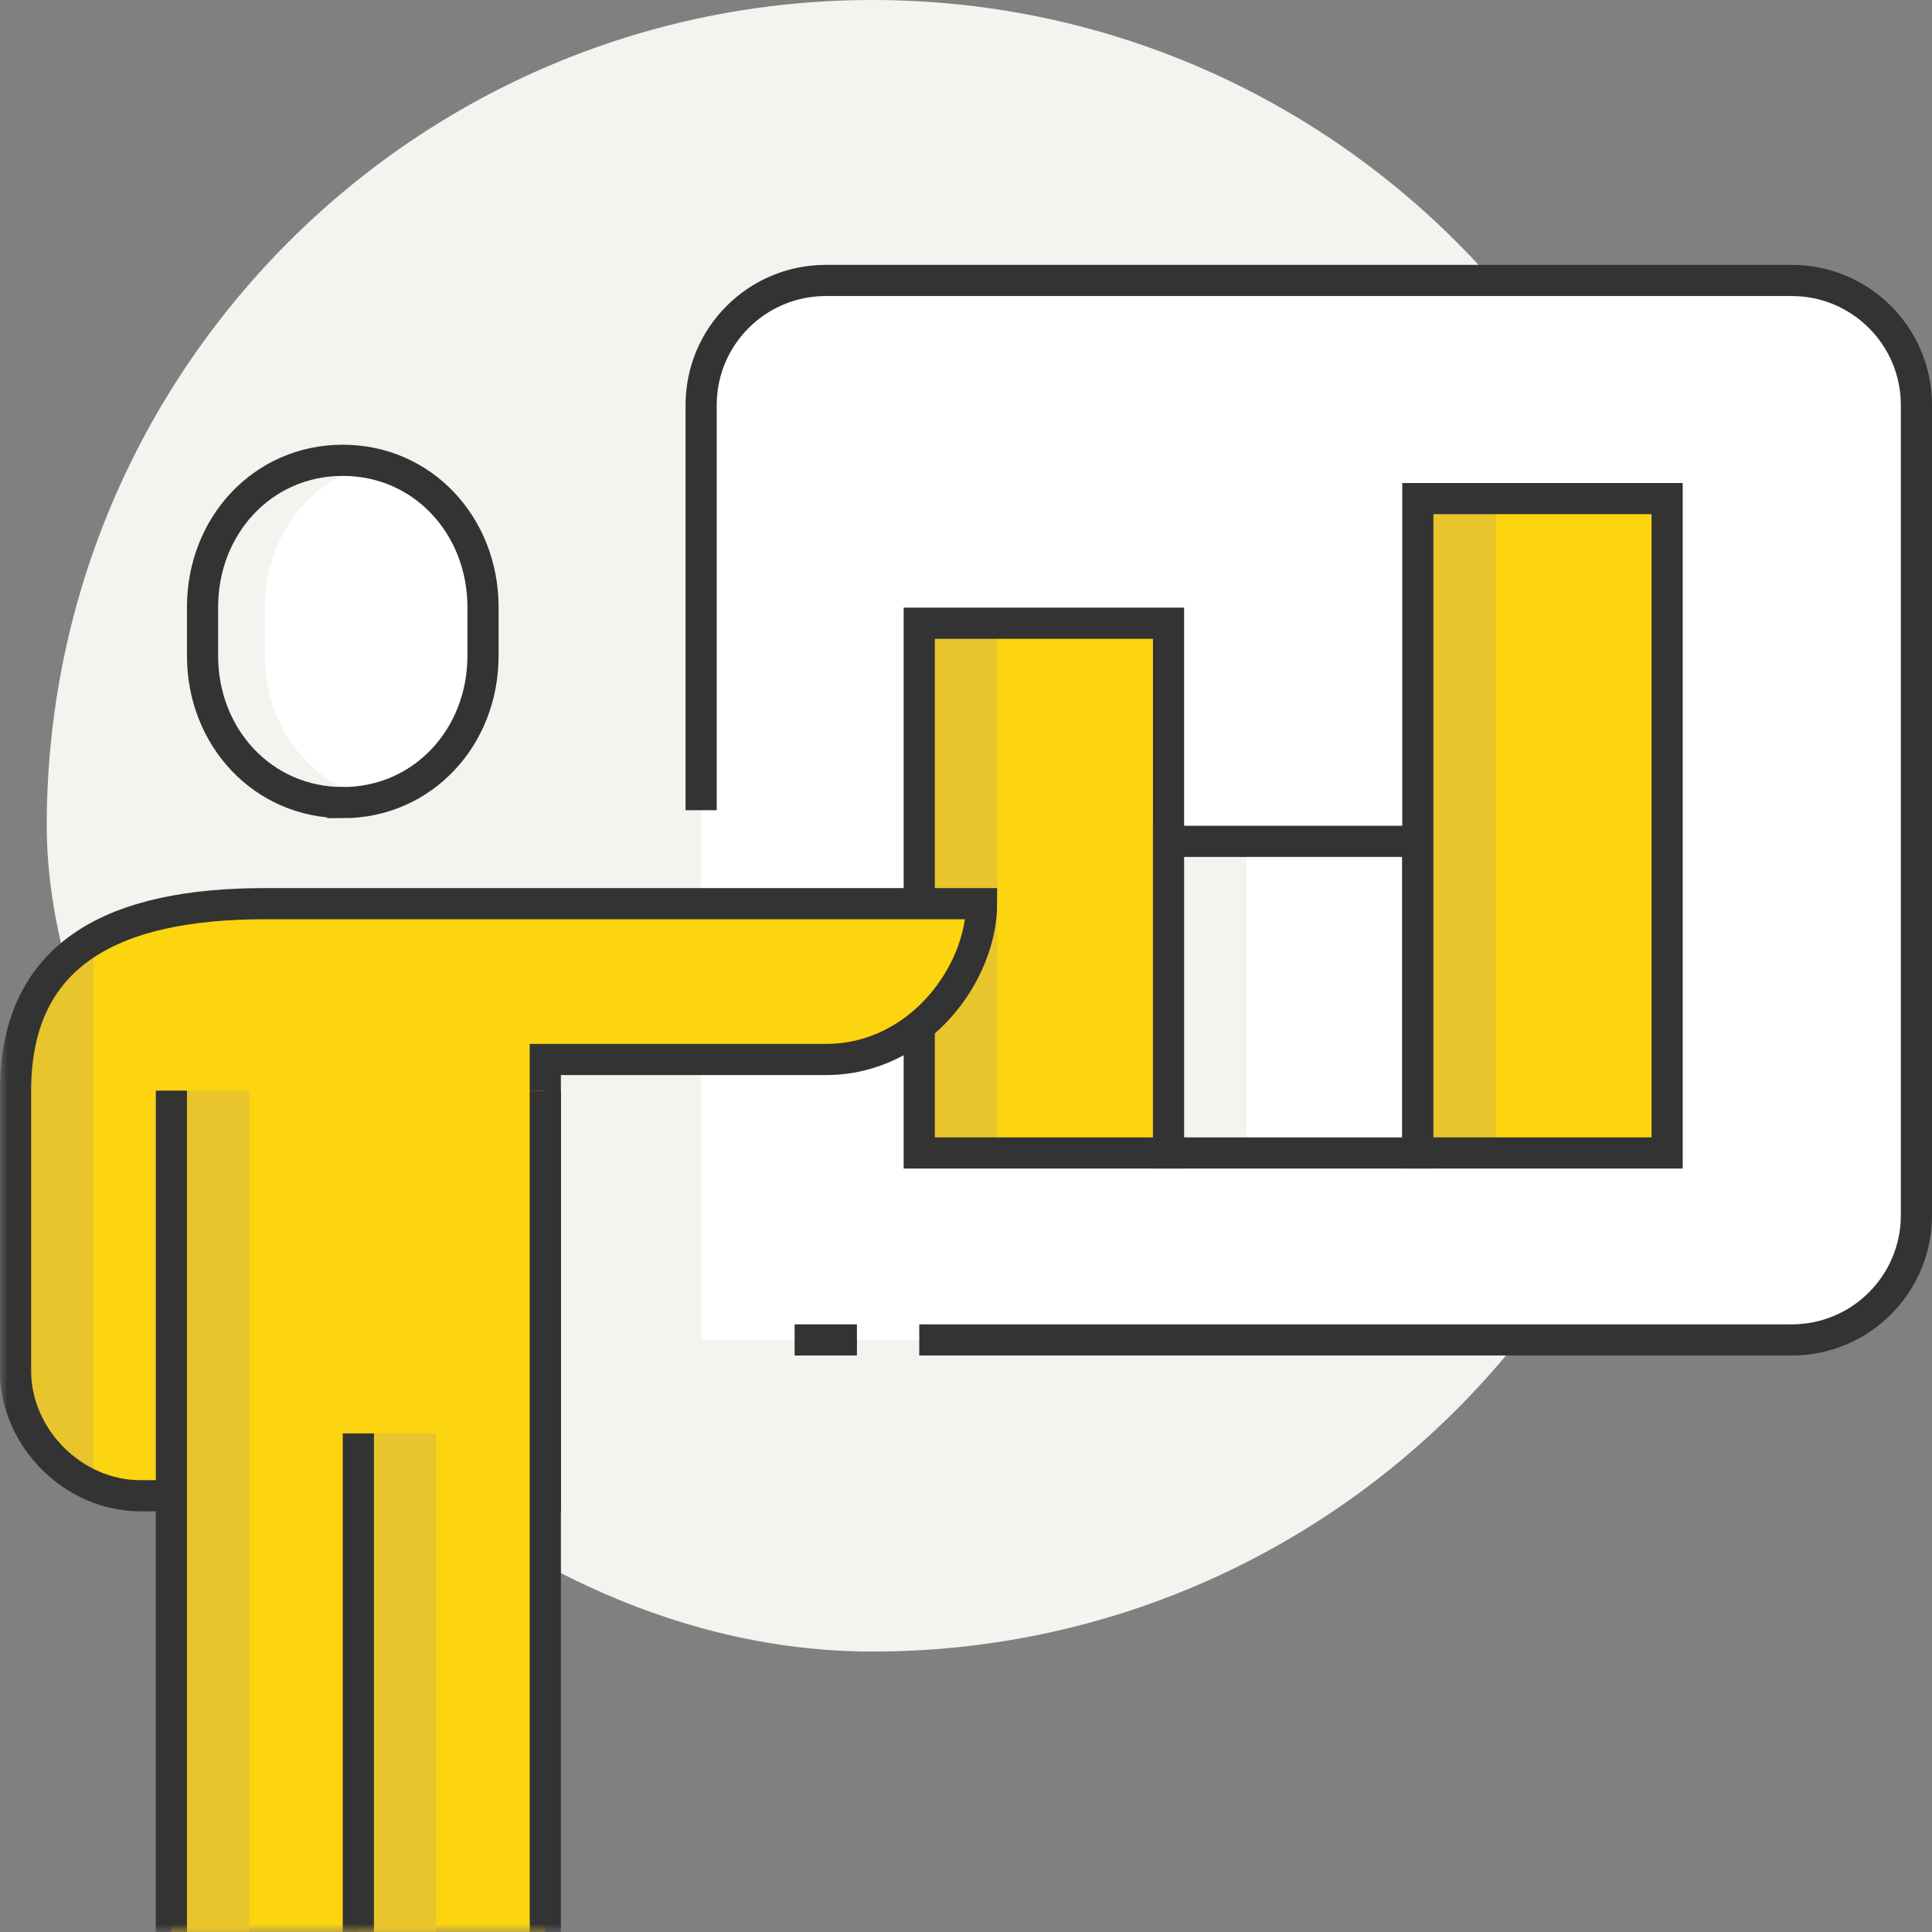 <svg width="124" height="124" viewBox="0 0 124 124" xmlns="http://www.w3.org/2000/svg" xmlns:xlink="http://www.w3.org/1999/xlink"><rect x="0" y="0" width="124" height="124" fill="#808080" stroke="none"/><title>[interludio]adaptive_icons01</title><defs><path id="a" d="M0 124h124V0H0z"/></defs><g fill="none" fill-rule="evenodd"><path d="M109 53c0 29.27-23.73 53-53 53S3 73.745 3 53C3 23.73 26.73 0 56 0s53 23.73 53 53z" fill="#F4F3EF"/><path d="M45 52V26c0-4.418 3.582-8 8-8h62c4.418 0 8 3.582 8 8v52c0 4.418-3.582 8-8 8H45" fill="#FFF"/><path d="M45 52V26c0-4.418 3.582-8 8-8h62c4.418 0 8 3.582 8 8v52c0 4.418-3.582 8-8 8H59" stroke="#333" stroke-width="2"/><path fill="#FCD410" d="M59 40v34h16V40"/><mask id="b" fill="#fff"><use xlink:href="#a"/></mask><path fill="#E8C42D" mask="url(#b)" d="M59 74h5V40h-5"/><path stroke="#333" stroke-width="2" mask="url(#b)" d="M59 40v34h16V40z"/><path fill="#FFF" mask="url(#b)" d="M75 74h16V54H75"/><path fill="#F4F3EF" mask="url(#b)" d="M75 74h5V54h-5"/><path stroke="#333" stroke-width="2" mask="url(#b)" d="M75 74h16V54H75z"/><path fill="#FCD410" mask="url(#b)" d="M91 74h16V32H91"/><path fill="#E8C42D" mask="url(#b)" d="M91 74h5V32h-5"/><path stroke="#333" stroke-width="2" mask="url(#b)" d="M91 74h16V32H91z"/><path d="M22 51.513c5.152 0 9-4.215 9-9.414v-3.14c0-5.2-3.848-9.416-9-9.416s-9 4.215-9 9.415v3.14c0 5.198 3.848 9.413 9 9.413" fill="#FFF" mask="url(#b)"/><path d="M17 42.1v-3.14c0-4.5 2.885-8.258 7-9.19-.64-.143-1.307-.225-2-.225-5.152 0-9 4.215-9 9.414v3.14c0 5.198 3.848 9.413 9 9.413.693 0 1.36-.082 2-.226-4.115-.93-7-4.688-7-9.188" fill="#F4F3EF" mask="url(#b)"/><path d="M22 51.513c5.152 0 9-4.215 9-9.414v-3.14c0-5.2-3.848-9.416-9-9.416s-9 4.215-9 9.415v3.14c0 5.198 3.848 9.413 9 9.413z" stroke="#333" stroke-width="2" mask="url(#b)"/><path d="M63 58H17C7.503 58 1 61.024 1 70v18c0 4.29 3.71 8 8 8h26V68h18c6.035 0 10-5.562 10-10" fill="#FCD410" mask="url(#b)"/><path fill="#E8C42D" mask="url(#b)" d="M6 96l-5-6V65l5-5"/><path d="M63 58H17C7.503 58 1 61.024 1 70v18c0 4.29 3.71 8 8 8h26V68h18c6.035 0 10-5.562 10-10z" stroke="#333" stroke-width="2" mask="url(#b)"/><path fill="#FCD410" mask="url(#b)" d="M11 124h24V70H11"/><path d="M35 70v54" stroke="#333" stroke-width="2" mask="url(#b)"/><path fill="#E8C42D" mask="url(#b)" d="M11 124h5V70h-5M23 124h5V92h-5"/><path d="M23 92v32M11 70v54" stroke="#333" stroke-width="2" mask="url(#b)"/><path d="M47 86h-4" fill="#FFF" mask="url(#b)"/><path d="M51 86h4" stroke="#333" stroke-width="2" mask="url(#b)"/></g></svg>